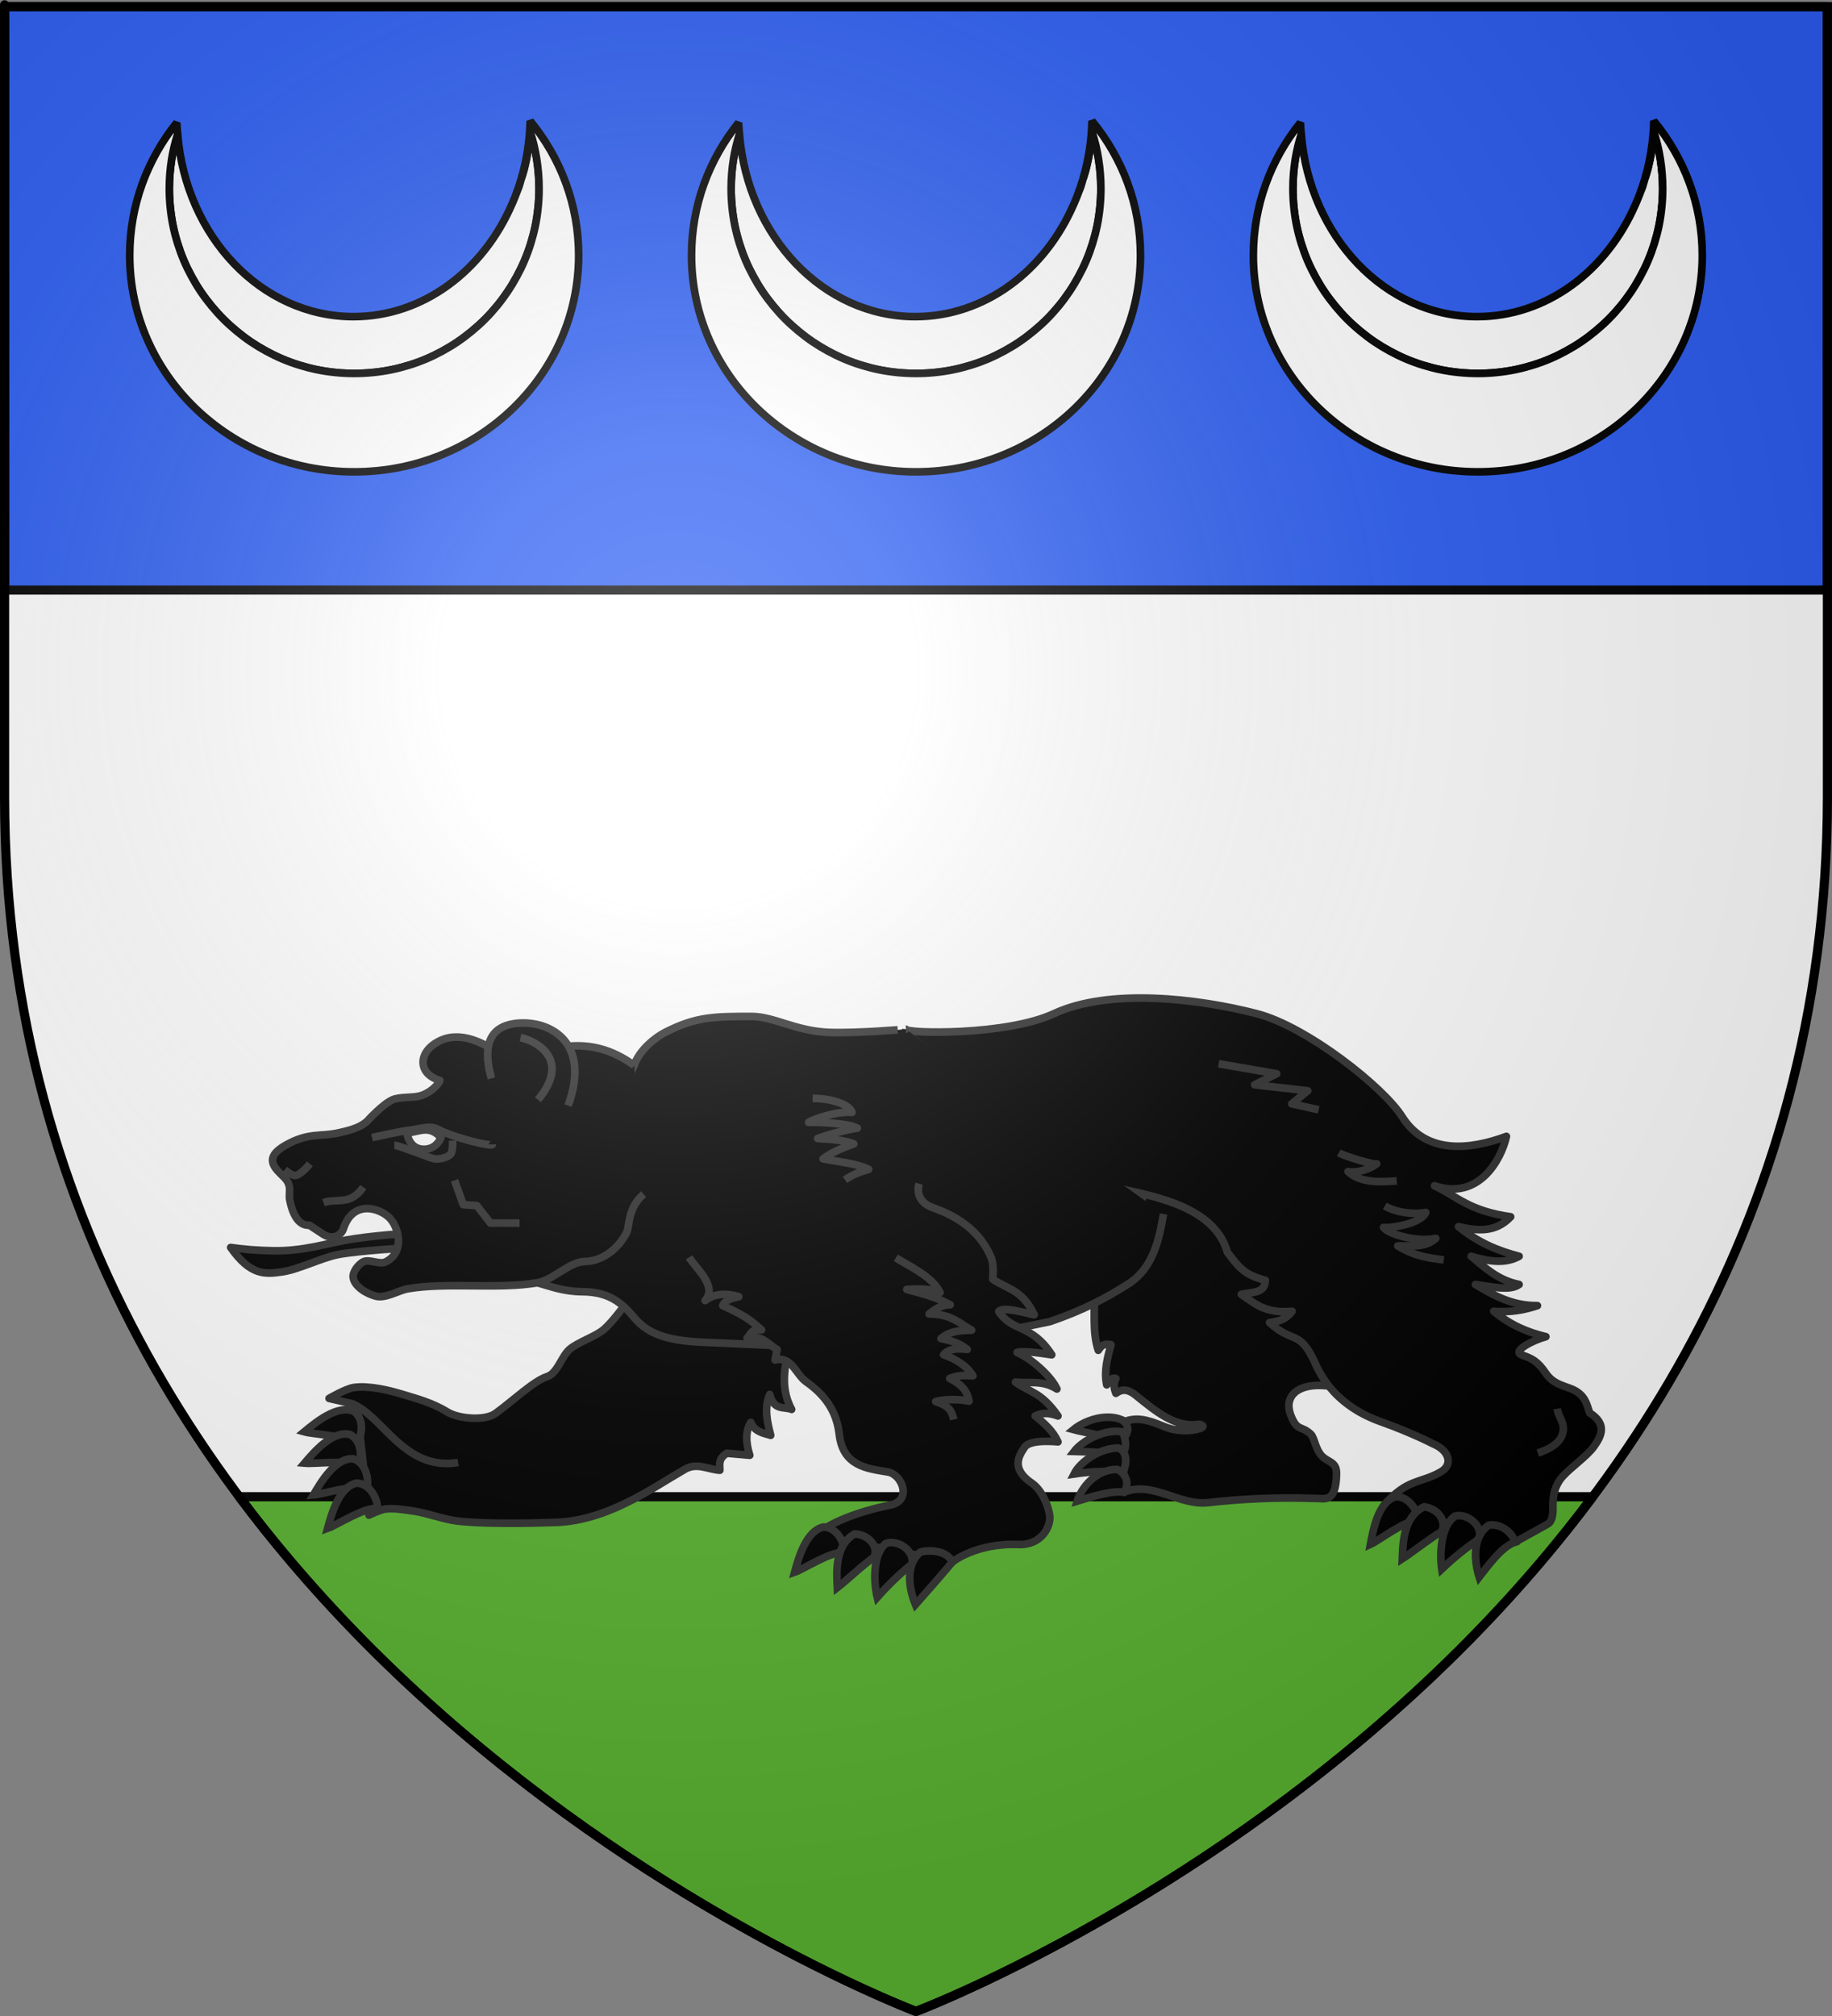 <?xml version="1.0" encoding="UTF-8" standalone="no"?>
<svg
   xmlns:dc="http://purl.org/dc/elements/1.1/"
   xmlns:cc="http://creativecommons.org/ns#"
   xmlns:rdf="http://www.w3.org/1999/02/22-rdf-syntax-ns#"
   xmlns:svg="http://www.w3.org/2000/svg"
   xmlns="http://www.w3.org/2000/svg"
   xmlns:xlink="http://www.w3.org/1999/xlink"
   xmlns:sodipodi="http://sodipodi.sourceforge.net/DTD/sodipodi-0.dtd"
   xmlns:inkscape="http://www.inkscape.org/namespaces/inkscape"
   height="660"
   width="600"
   version="1.0"
   id="svg2"
   sodipodi:version="0.32"
   inkscape:version="0.47pre1"
   sodipodi:docname="Blason_ville_fr_Barry_Esquisse(65).svg"
   inkscape:export-filename="/Users/olivier/Desktop/Blason Rouge/Blason_Vide_3D.png"
   inkscape:export-xdpi="144"
   inkscape:export-ydpi="144"
   inkscape:output_extension="org.inkscape.output.svg.inkscape">
  <rect width="100%" height="100%" fill="#808080" stroke="none"/>
  <sodipodi:namedview
     inkscape:window-height="706"
     inkscape:window-width="1366"
     inkscape:pageshadow="2"
     inkscape:pageopacity="0.0"
     guidetolerance="10.0"
     gridtolerance="10.0"
     objecttolerance="10.0"
     borderopacity="1.0"
     bordercolor="#666666"
     pagecolor="#ffffff"
     id="base"
     showgrid="false"
     height="660px"
     inkscape:zoom="0.78030303"
     inkscape:cx="300"
     inkscape:cy="330"
     inkscape:window-x="-8"
     inkscape:window-y="-8"
     inkscape:current-layer="layer3"
     inkscape:object-nodes="true"
     inkscape:window-maximized="1" />
  <desc
     id="desc4">Flag of Canton of Valais (Wallis)</desc>
  <defs
     id="defs6">
    <linearGradient
       id="linearGradient2893">
      <stop
         style="stop-color:white;stop-opacity:0.314;"
         offset="0"
         id="stop2895" />
      <stop
         id="stop2897"
         offset="0.19"
         style="stop-color:white;stop-opacity:0.251;" />
      <stop
         style="stop-color:#6b6b6b;stop-opacity:0.125;"
         offset="0.6"
         id="stop2901" />
      <stop
         style="stop-color:black;stop-opacity:0.125;"
         offset="1"
         id="stop2899" />
    </linearGradient>
    <radialGradient
       inkscape:collect="always"
       xlink:href="#linearGradient2893"
       id="radialGradient3163"
       gradientUnits="userSpaceOnUse"
       gradientTransform="matrix(1.353,0,0,1.349,-77.629,-85.747)"
       cx="221.445"
       cy="226.331"
       fx="221.445"
       fy="226.331"
       r="300" />
    <g
       id="f">
      <rect
         id="rect1964"
         style="fill:#28166f"
         y="-30"
         x="-50"
         height="60"
         width="100" />
      <g
         id="g1966"
         style="fill:#ffffff"
         transform="translate(0,-20)">
        <path
           id="path1968"
           d="M -1.212,27.818 C -1.212,22.175 -2.091,20.471 -4.542,13.98 C -5.709,10.888 -5.024,7.103 -2.858,3.601 C -2.082,2.346 -1.114,1.214 0,0 C 1.114,1.214 2.082,2.346 2.858,3.601 C 5.024,7.103 5.709,10.888 4.542,13.98 C 2.091,20.471 1.212,22.175 1.212,27.818 L -1.212,27.818 z" />
        <path
           id="rwi"
           d="M 2.922,27.672 C 2.922,21.721 5.239,17.829 8.501,16.66 C 9.949,16.141 11.808,16.387 13.519,18.107 C 15.638,20.236 16.255,26.1 10.036,27.228 C 10.694,26.272 10.655,24.147 9.322,23.441 C 8.331,22.916 7.209,23.188 6.646,23.564 C 5.822,24.116 4.917,25.67 4.967,27.672 L 2.922,27.672 z" />
        <path
           id="path1971"
           d="M 1.777,30.183 C 1.79,32.191 2.795,33.518 4.516,34.257 C 4.295,34.955 3.257,36.378 1.831,36.281 C 1.55,37.787 1.282,38.632 0,40 C -1.282,38.632 -1.55,37.787 -1.831,36.281 C -3.257,36.378 -4.295,34.955 -4.516,34.257 C -2.795,33.518 -1.79,32.191 -1.777,30.183 L 1.777,30.183 z" />
        <use
           xlink:href="#rwi"
           height="400"
           width="800"
           y="0"
           x="0"
           id="use1973"
           transform="scale(-1,1)" />
        <rect
           id="rect1975"
           y="27.331"
           x="-7.923"
           height="3.218"
           width="15.846" />
      </g>
    </g>
  </defs>
  <g
     inkscape:groupmode="layer"
     id="layer3"
     inkscape:label="Fond écu"
     style="display:inline">
    <path
       id="path2855"
       style="fill:#ffffff;fill-opacity:1;fill-rule:evenodd;stroke:none;stroke-width:1px;stroke-linecap:butt;stroke-linejoin:miter;stroke-opacity:1"
       d="M 300,658.5 C 300,658.5 598.5,546.18 598.5,260.728 C 598.5,-24.723 598.5,2.176 598.5,2.176 L 1.5,2.176 L 1.5,260.728 C 1.5,546.18 300,658.5 300,658.5 z"
       sodipodi:nodetypes="cccccc" />
    <rect
       style="opacity:1;fill:#2b5df2;fill-opacity:1;stroke:#000000;stroke-width:3;stroke-linejoin:round;stroke-miterlimit:4;stroke-dasharray:none;stroke-opacity:1"
       id="rect2480"
       width="597"
       height="191"
       x="1.5"
       y="2.176" />
    <g
       style="stroke:#000000;stroke-width:7.082;stroke-miterlimit:4;stroke-dasharray:none;stroke-opacity:1;display:inline"
       id="g2171"
       transform="matrix(0.414,0,0,0.433,372.921,-19.304)" />
    <use
       x="0"
       y="0"
       xlink:href="#path2237"
       id="use3638"
       transform="translate(-180,0)"
       width="600"
       height="660" />
    <path
       style="opacity:1;fill:#5ab532;fill-opacity:1;stroke:#000000;stroke-width:3;stroke-linejoin:round;stroke-miterlimit:4;stroke-dasharray:none;stroke-opacity:1"
       d="M 78.375 490 C 166.818 608.362 300 658.5 300 658.5 C 300 658.5 433.182 608.362 521.625 490 L 78.375 490 z "
       id="rect3739" />
  </g>
  <g
     inkscape:groupmode="layer"
     id="layer4"
     inkscape:label="Meubles">
    <g
       id="g3796"
       transform="translate(0,-4)">
      <path
         sodipodi:nodetypes="cscsscsccsssscccccccc"
         id="path4276"
         d="M 442,459.336 C 428.66,454.918 419.193,459.041 422.954,467.878 C 424.964,472.602 426.143,470.679 429.187,473.419 C 430.376,474.39 430.669,477.601 432.307,479.93 C 434.434,482.955 437.798,482.087 437.729,486.463 C 437.57,496.58 433.554,494.381 430.572,494.543 C 418.166,494.107 406.083,494.741 395.711,495.929 C 386.168,497.021 377.458,488.683 368.098,492.525 L 367.777,469.61 C 372.031,467.784 375.603,468.683 381.167,470.995 C 385.306,472.715 389.742,472.67 392.941,471.688 C 395.145,471.011 393.218,470.184 392.479,470.302 C 385.033,471.501 378.428,466.023 372.048,460.837 C 369.62,458.864 367.628,458.554 365.468,460.144 C 364.819,458.528 364.585,456.912 365.468,455.296 C 363.787,454.855 363.287,456.382 362.467,457.374 C 361.504,452.784 362.719,448.505 363.852,444.214 C 362.542,444.152 361.299,443.49 359.696,446.061 C 357.671,439.935 358.696,433.3 358.311,426.899 L 382.552,380.033 L 442,459.336 z"
         style="fill:#000000;fill-opacity:1;stroke:#313131;stroke-width:2.5;stroke-linejoin:round;stroke-miterlimit:4;stroke-dasharray:none;stroke-opacity:1;display:inline" />
      <path
         sodipodi:nodetypes="ccccccssssccsssscssscccccccccccsssc"
         id="path4272"
         d="M 366.853,393.118 C 375.599,395.328 397.72,398.424 401.945,413.896 C 405.571,418.669 407.412,421.382 414.412,423.13 C 414.36,427.555 409.857,426.972 406.562,427.748 C 410.82,430.644 414.336,434.148 423.185,433.288 C 420.999,436.18 418.41,436.653 415.797,436.982 C 423.239,443.849 425.413,439.412 430.111,448.987 C 431.654,452.133 435.697,463.552 452.292,469.462 C 462.61,473.137 469.358,476.691 469.358,476.691 C 474.634,478.825 475.977,483.482 471.909,485.847 C 465.278,489.703 460.556,488.041 453.197,497.008 L 496.198,508.865 L 506.759,503.01 C 508.173,502.226 508.672,500.54 508.606,497.469 C 508.528,493.882 509.078,490.376 511.838,487.311 C 514.46,484.398 519.773,480.713 521.996,477.615 C 524.522,474.095 526.447,470.227 520.611,466.533 C 519.646,463.571 519.11,460.505 514.608,458.684 C 511.749,457.527 508.611,457.003 506.297,453.605 C 503.502,449.5 501.679,448.753 498.447,447.602 C 494.964,446.361 502.009,442.765 506.297,441.6 C 500.329,440.197 494.567,437.761 489.213,433.288 C 494.677,433.713 499.289,432.858 503.526,431.441 C 495.165,431.516 489.163,428.053 483.21,424.515 C 488.548,425.224 494.513,426.716 497.524,424.515 C 490.615,423.114 486.362,419.055 481.825,415.281 C 487.555,417.022 493.016,417.817 497.524,415.281 C 490.906,413.558 484.287,410.977 477.669,405.584 C 483.817,407 489.82,407.615 494.753,402.352 C 481.134,400.414 477.342,395.795 469.82,392.194 C 484.314,397.142 491.714,383.564 493.368,376.033 C 481.33,380.488 467.029,381.997 459.2,369.569 C 453.124,359.924 428.059,340.115 411.641,335.862 C 392.332,330.861 363.229,327.431 345.152,335.862 C 329.621,343.106 296.461,342.398 296.669,340.942"
         style="fill:#000000;fill-opacity:1;stroke:#313131;stroke-width:2.5;stroke-linejoin:round;stroke-miterlimit:4;stroke-dasharray:none;stroke-opacity:1;display:inline" />
      <path
         sodipodi:nodetypes="ccccccccsssssccscsssssssc"
         id="path4274"
         d="M 259.596,441.901 C 257.349,449.044 254.952,457.573 259.269,465.409 C 256.728,464.364 253.518,465.995 252.086,460.511 C 250.237,464.973 251.242,469.435 252.413,473.898 C 249.909,473.136 247.207,472.773 245.883,469.653 C 244.272,472.343 244.089,475.891 245.556,480.427 L 238.047,479.774 C 235.109,481.625 235.775,483.475 235.761,485.325 C 231.952,485.108 228.295,482.725 224.334,484.998 C 213.134,491.426 198.248,502.438 180.514,502.438 C 180.514,502.438 161.087,503.232 149.893,501.976 C 145.501,501.483 139.9,499.355 135.527,498.711 C 132.71,498.297 128.876,497.647 126.059,498.058 C 124.403,498.3 120.835,500.017 120.835,500.017 L 117.243,468.021 C 117.065,466.497 117.931,464.125 114.958,463.45 L 107.775,461.817 C 107.775,461.817 113.287,458.589 115.938,458.226 C 120.741,457.567 127.305,459.075 131.936,460.511 C 135.61,461.651 141.568,463.156 146.465,466.225 C 150.117,468.514 158.813,469.248 162.3,466.715 C 168.254,462.389 174.716,456.113 179.278,454.634 C 182.523,453.583 183.919,448.094 186.461,445.819 C 189.153,443.409 195.19,441.53 197.888,439.126 C 203.187,434.402 211.601,421.005 211.601,421.005"
         style="fill:#000000;fill-opacity:1;stroke:#313131;stroke-width:2.5;stroke-linejoin:round;stroke-miterlimit:4;stroke-dasharray:none;stroke-opacity:1;display:inline" />
      <path
         sodipodi:nodetypes="csssccsscccsc"
         id="path4278"
         d="M 296.669,340.942 C 296.711,340.942 280.635,342.319 271.676,341.993 C 260.58,341.59 253.5,336.769 246.209,336.769 C 234.144,336.769 228.048,336.736 217.804,341.993 C 214.643,343.615 209.382,347.705 207.683,352.768 L 176.013,423.944 C 180.394,425.181 184.632,426.84 190.705,426.882 C 200.229,426.949 204.118,431.138 208.009,435.698 C 215.262,444.196 228.224,443.149 240.006,443.86 L 296.49,446.472 L 343.831,436.677 C 354.216,433.137 362.06,429.128 369.625,424.27 C 377.445,419.248 379.565,410.361 381.052,401.416"
         style="fill:#000000;fill-opacity:1;stroke:#313131;stroke-width:2.5;stroke-linejoin:round;stroke-miterlimit:4;stroke-dasharray:none;stroke-opacity:1;display:inline" />
      <path
         sodipodi:nodetypes="cssccssc"
         id="path4282"
         d="M 75.556,412.405 C 82.037,421.636 86.803,421.187 92.319,420.401 C 97.843,419.615 105.297,415.757 110.773,414.711 C 117.528,413.422 133.072,412.558 133.072,412.558 L 133.072,407.791 C 133.072,407.791 121.248,408.576 113.541,409.944 C 107.495,411.017 99.048,413.651 89.704,413.481 C 83.494,413.369 80.072,413.009 75.556,412.405 z"
         style="fill:#000000;fill-opacity:1;stroke:#313131;stroke-width:2.5;stroke-linejoin:round;stroke-miterlimit:4;stroke-dasharray:none;stroke-opacity:1;display:inline" />
      <path
         sodipodi:nodetypes="cssssssssssssssssssscscc"
         id="path4280"
         d="M 210.787,394.964 C 205.459,399.553 206.297,405.247 205.246,407.431 C 203.121,411.848 198.096,416.824 191.703,416.975 C 186.285,417.103 181.348,422.996 176.013,423.944 C 163.494,426.167 146.206,423.739 133.677,425.901 C 130.395,426.467 126.454,429.119 123.211,428.364 C 120.252,427.675 116.05,425.221 115.67,422.207 C 115.444,420.415 117.318,417.997 118.902,417.128 C 120.844,416.061 124.307,418.118 126.289,417.128 C 132.713,413.92 130.626,405.961 127.675,402.814 C 124.736,399.68 115.653,396.367 112.438,406.351 C 111.793,408.354 109.028,410.112 105.819,408.048 C 104.143,406.969 101.356,405.123 101.356,405.123 C 98.148,405.301 95.997,402.384 94.891,396.811 C 94.405,394.359 95.884,392.298 93.045,389.424 C 90.417,386.764 85.802,383.291 93.561,378.913 C 101.079,374.67 104.907,376.217 110.917,374.866 C 114.291,374.107 117.623,373.32 120.151,371.172 C 120.151,371.172 125.359,365.329 128.734,363.975 C 130.923,363.096 134.937,363.39 137.236,362.861 C 140.697,362.063 143.665,359.084 144.051,357.699 C 136.494,355.52 136.801,347.854 144.602,344.483 C 153.209,340.765 164.349,348.734 166.309,352.331 C 179.51,347.069 192.725,341.929 207.683,352.768"
         style="fill:#000000;fill-opacity:1;stroke:#313131;stroke-width:2.5;stroke-linejoin:round;stroke-miterlimit:4;stroke-dasharray:none;stroke-opacity:1;display:inline" />
      <path
         sodipodi:nodetypes="csc"
         id="path4284"
         d="M 186.054,365.947 C 193.467,345.726 180.823,338.479 170.477,338.926 C 158.504,339.444 158.602,348.734 160.94,357.046"
         style="fill:#000000;fill-opacity:1;stroke:#313131;stroke-width:2.5;stroke-linejoin:round;stroke-miterlimit:4;stroke-dasharray:none;stroke-opacity:1;display:inline" />
      <path
         sodipodi:nodetypes="cc"
         id="path4286"
         d="M 170.477,343.695 C 175.557,344.757 187.236,350.786 176.199,364.04"
         style="fill:#000000;fill-opacity:1;stroke:#313131;stroke-width:2.5;stroke-linejoin:round;stroke-miterlimit:4;stroke-dasharray:none;stroke-opacity:1;display:inline" />
      <path
         id="path4288"
         d="M 148.86,390.425 L 151.721,398.373 L 156.172,398.691 L 160.623,404.413 L 170.159,404.413"
         style="fill:#000000;fill-opacity:1;stroke:#313131;stroke-width:2.5;stroke-linejoin:round;stroke-miterlimit:4;stroke-dasharray:none;stroke-opacity:1;display:inline" />
      <path
         sodipodi:nodetypes="cc"
         id="path4290"
         d="M 105.945,397.737 C 110.289,396.132 114.634,398.871 118.978,392.651"
         style="fill:#000000;fill-opacity:1;stroke:#313131;stroke-width:2.5;stroke-linejoin:round;stroke-miterlimit:4;stroke-dasharray:none;stroke-opacity:1;display:inline" />
      <path
         sodipodi:nodetypes="css"
         id="path4292"
         d="M 93.229,386.928 C 93.229,386.928 95.535,388.94 96.726,388.836 C 98.551,388.675 101.494,385.021 101.494,385.021"
         style="fill:#000000;fill-opacity:1;stroke:#313131;stroke-width:2.5;stroke-linejoin:round;stroke-miterlimit:4;stroke-dasharray:none;stroke-opacity:1;display:inline" />
      <path
         sodipodi:nodetypes="csss"
         id="path4294"
         d="M 121.839,376.438 C 121.839,376.438 130.916,374.354 134.873,373.895 C 137.338,373.609 140.96,372.389 143.138,373.577 C 148.745,376.635 161.258,379.488 161.258,378.663"
         style="fill:#000000;fill-opacity:1;stroke:#313131;stroke-width:2.5;stroke-linejoin:round;stroke-miterlimit:4;stroke-dasharray:none;stroke-opacity:1;display:inline" />
      <path
         sodipodi:nodetypes="cssss"
         id="path4296"
         d="M 129.151,378.981 C 130.423,378.981 134.051,380.524 136.145,381.206 C 138.152,381.86 141.549,383.432 142.82,383.432 C 144.092,383.432 146.623,383 147.589,381.842 C 148.453,380.807 148.225,377.392 148.225,377.392"
         style="fill:#000000;fill-opacity:1;stroke:#313131;stroke-width:2.5;stroke-linejoin:round;stroke-miterlimit:4;stroke-dasharray:none;stroke-opacity:1;display:inline" />
      <path
         sodipodi:nodetypes="cscc"
         id="path4298"
         d="M 133.284,374.848 C 133.284,374.848 133.795,380.145 138.688,380.253 C 143.066,380.348 144.41,376.438 144.41,376.438 C 140.409,371.962 136.991,374.779 133.284,374.848 z"
         style="fill:#ffffff;fill-opacity:1;stroke:#313131;stroke-width:2.5;stroke-linejoin:round;stroke-miterlimit:4;stroke-dasharray:none;stroke-opacity:1;display:inline" />
      <path
         id="path4300"
         d="M 399.121,352.254 L 418.13,355.531 L 410.92,359.136 L 428.29,361.103 L 423.046,365.363 L 431.895,367.33"
         style="fill:#000000;fill-opacity:1;stroke:#313131;stroke-width:2.5;stroke-linejoin:round;stroke-miterlimit:4;stroke-dasharray:none;stroke-opacity:1;display:inline" />
      <path
         sodipodi:nodetypes="cccc"
         id="path4302"
         d="M 438.45,381.423 C 440.712,382.666 450.501,385.565 450.904,385.028 C 448.266,386.892 444.489,388.092 441.484,387.565 C 445.642,391.368 451.836,391.006 457.458,390.599"
         style="fill:#000000;fill-opacity:1;stroke:#313131;stroke-width:2.5;stroke-linejoin:round;stroke-miterlimit:4;stroke-dasharray:none;stroke-opacity:1;display:inline" />
      <path
         sodipodi:nodetypes="cccccc"
         id="path4304"
         d="M 453.526,398.793 C 456.964,400.851 462.583,401.745 466.965,400.928 C 465.605,404.614 455.108,406.197 453.126,405.831 C 454.356,407.858 463.764,410.826 470.24,409.419 C 466.78,412.644 462.032,411.725 457.786,411.902 C 463.555,415.414 468.164,415.833 472.862,416.491"
         style="fill:#000000;fill-opacity:1;stroke:#313131;stroke-width:2.5;stroke-linejoin:round;stroke-miterlimit:4;stroke-dasharray:none;stroke-opacity:1;display:inline" />
      <path
         sodipodi:nodetypes="css"
         id="path4306"
         d="M 503.641,479.705 C 510.238,477.53 511.995,474.542 512.009,471.613 C 512.019,469.346 510.338,467.561 509.976,465.192"
         style="fill:#000000;fill-opacity:1;stroke:#313131;stroke-width:2.5;stroke-linejoin:round;stroke-miterlimit:4;stroke-dasharray:none;stroke-opacity:1;display:inline" />
      <path
         sodipodi:nodetypes="ccccccccssssccssssccccccccccssc"
         id="path3500"
         d="M 225.667,415.625 C 228.123,419.496 235.093,425.14 230.921,429.79 C 234.336,427.259 238.137,427.394 241.958,428.523 C 239.54,428.987 237.413,429.67 236.717,431.427 C 245.808,435.484 246.894,437.376 249.425,439.384 C 245.846,438.959 245.869,440.935 244.674,442.099 C 249.273,440.707 251.515,444.029 254.517,445.832 L 253.838,449.227 C 259.351,447.894 260.626,453.978 264.02,456.354 C 271.97,461.919 274.201,467.984 274.881,473.664 C 276.123,484.036 283.952,484.754 290.833,485.909 C 295.406,486.676 298.938,495.293 291.512,496.744 C 280.881,498.822 270.728,502.945 267.414,506.587 L 311.877,515.411 C 311.877,515.411 319.514,509.078 333.599,509.642 C 341.032,509.932 344.262,503.774 343.781,500.138 C 343.31,496.569 340.99,491.637 338.011,489.616 C 331.053,484.896 333.556,480.718 335.635,477.737 C 337.523,475.032 346.497,476.04 346.497,476.04 C 344.831,472.389 341.979,469.923 339.03,467.555 C 340.838,466.704 342.964,466.25 346.497,467.555 C 340.879,459.528 337.219,459.935 332.581,456.466 C 336.988,456.998 341.332,455.69 346.157,458.73 C 344.518,455.015 338.559,449.203 333.088,446.765 C 335.79,446.088 342.084,447.209 344.46,447.53 C 337.804,437.271 331.718,440.286 327.082,433.352 C 328.395,431.543 336.536,434.072 338.716,434.43 C 334.698,426.041 329.905,426.119 325.114,422.753 C 325.59,417.406 324.868,415.912 323.417,413.249 C 319.854,406.712 313.809,402.289 305.428,399.333 C 301.234,397.854 300.151,394.554 301.016,391.527"
         style="fill:#000000;fill-opacity:1;stroke:#313131;stroke-width:2.5;stroke-linejoin:round;stroke-miterlimit:4;stroke-dasharray:none;stroke-opacity:1;display:inline" />
      <path
         sodipodi:nodetypes="cccccccccccccc"
         id="path4308"
         d="M 293.397,415.799 C 298.925,419.141 305.25,421.985 307.888,427.134 C 304.253,425.855 300.619,425.898 296.984,426.129 C 301.441,427.456 305.314,428.053 311.188,431.151 C 309.435,431.206 307.559,431.476 304.301,434.164 C 311.81,434.212 314.238,437.308 318.219,439.473 C 314.871,439.587 311.523,439.492 308.175,442.199 C 310.942,442.881 313.65,443.27 316.784,445.786 C 313.334,445.319 310.577,445.683 309.036,447.508 C 313.075,448.969 316.517,451.027 318.649,454.395 C 316.158,454.375 314.31,454.014 311.045,455.255 C 313.95,456.832 316.667,458.556 317.358,462.716 C 313.549,461.92 308.736,462.129 306.453,462.86 C 311.374,464.391 311.826,466.476 312.336,468.742"
         style="fill:#000000;fill-opacity:1;stroke:#313131;stroke-width:2.5;stroke-linejoin:round;stroke-miterlimit:4;stroke-dasharray:none;stroke-opacity:1;display:inline" />
      <path
         sodipodi:nodetypes="ccccccccc"
         id="path4310"
         d="M 266.136,363.572 C 271.073,363.584 277.911,365.063 279.049,368.164 C 274.204,367.735 266.556,370.261 264.83,371.439 C 267.012,371.301 277.616,371.611 280.771,373.329 C 277.237,373.834 270.852,375.536 267.796,376.71 C 271.125,377.008 275.918,377.005 279.623,378.494 C 275.82,379.81 272.165,381.382 269.579,383.385 C 274.654,384.395 280.209,384.764 284.501,386.816 C 282.11,387.606 279.88,388.092 276.753,390.259"
         style="fill:#000000;fill-opacity:1;stroke:#313131;stroke-width:2.5;stroke-linejoin:round;stroke-miterlimit:4;stroke-dasharray:none;stroke-opacity:1;display:inline" />
      <path
         sodipodi:nodetypes="cc"
         id="path4312"
         d="M 114.958,463.45 C 125.345,467.093 132.135,485.747 150.057,482.803"
         style="fill:#000000;fill-opacity:1;stroke:#313131;stroke-width:2.5;stroke-linejoin:round;stroke-miterlimit:4;stroke-dasharray:none;stroke-opacity:1;display:inline" />
      <path
         sodipodi:nodetypes="cccc"
         id="path4341"
         d="M 457.02,494.009 C 451.322,495.69 449.662,505.098 448.833,509.59 C 451.877,508.207 460.171,501.611 464.522,501.702 C 464.605,499.88 462.168,493.781 457.02,494.009 z"
         style="fill:#000000;fill-opacity:1;stroke:#313131;stroke-width:2.5;stroke-miterlimit:4;stroke-dasharray:none;stroke-opacity:1;display:inline" />
      <path
         style="fill:#000000;fill-opacity:1;stroke:#313131;stroke-width:2.5;stroke-miterlimit:4;stroke-dasharray:none;stroke-opacity:1;display:inline"
         d="M 466.447,497.288 C 459.389,500.57 459.466,509.753 459.271,514.317 C 462.093,512.524 468.421,507.512 472.055,505.484 C 473.874,502.492 471.546,498.078 466.447,497.288 z"
         id="path4343"
         sodipodi:nodetypes="cccc" />
      <path
         sodipodi:nodetypes="cccc"
         id="path4345"
         d="M 476.523,500.34 C 471.683,503.785 471.512,513.136 472.191,517.653 C 474.619,515.355 480.146,510.503 484.564,507.797 C 485.557,502.822 480.035,499.344 476.523,500.34 z"
         style="fill:#000000;fill-opacity:1;stroke:#313131;stroke-width:2.5;stroke-miterlimit:4;stroke-dasharray:none;stroke-opacity:1;display:inline" />
      <path
         style="fill:#000000;fill-opacity:1;stroke:#313131;stroke-width:2.5;stroke-miterlimit:4;stroke-dasharray:none;stroke-opacity:1;display:inline"
         d="M 487.54,503.345 C 481.782,507.397 483.049,515.938 484.454,520.319 C 486.539,517.705 491.593,510.347 496.198,508.865 C 495.106,505.158 490.908,502.666 487.54,503.345 z"
         id="path4347"
         sodipodi:nodetypes="cccc" />
      <path
         style="fill:#000000;fill-opacity:1;stroke:#313131;stroke-width:2.5;stroke-miterlimit:4;stroke-dasharray:none;stroke-opacity:1;display:inline"
         d="M 269.759,503.906 C 263.937,505.085 261.463,514.312 260.246,518.715 C 263.399,517.603 272.236,511.755 276.563,512.225 C 276.805,510.417 274.908,504.129 269.759,503.906 z"
         id="path4349"
         sodipodi:nodetypes="cccc" />
      <path
         sodipodi:nodetypes="cccc"
         id="path4351"
         d="M 279.91,506.164 C 273.164,510.049 274.042,519.19 274.245,523.754 C 276.9,521.722 282.767,516.177 286.21,513.84 C 287.762,510.701 285.058,506.507 279.91,506.164 z"
         style="fill:#000000;fill-opacity:1;stroke:#313131;stroke-width:2.5;stroke-miterlimit:4;stroke-dasharray:none;stroke-opacity:1;display:inline" />
      <path
         style="fill:#000000;fill-opacity:1;stroke:#313131;stroke-width:2.5;stroke-miterlimit:4;stroke-dasharray:none;stroke-opacity:1;display:inline"
         d="M 290.108,509.293 C 285.587,513.147 286.231,522.477 287.302,526.918 C 289.52,524.417 294.603,519.102 298.769,516.021 C 299.324,510.978 293.52,507.995 290.108,509.293 z"
         id="path4353"
         sodipodi:nodetypes="cccc" />
      <path
         sodipodi:nodetypes="cccc"
         id="path4355"
         d="M 301.42,512.14 C 296.038,516.678 298.044,525.076 299.826,529.318 C 302.087,526.79 309.339,518.489 311.877,515.411 C 310.466,511.813 304.716,511.17 301.42,512.14 z"
         style="fill:#000000;fill-opacity:1;stroke:#313131;stroke-width:2.5;stroke-miterlimit:4;stroke-dasharray:none;stroke-opacity:1;display:inline" />
      <path
         sodipodi:nodetypes="cccc"
         id="path2538"
         d="M 367.581,468.898 C 362.136,466.523 355.093,469.125 351.571,472.034 C 354.791,472.931 363.005,473.906 366.28,476.772 C 367.515,475.43 371.672,472.033 367.581,468.898 z"
         style="fill:#000000;fill-opacity:1;stroke:#313131;stroke-width:2.5;stroke-miterlimit:4;stroke-dasharray:none;stroke-opacity:1;display:inline" />
      <path
         style="fill:#000000;fill-opacity:1;stroke:#313131;stroke-width:2.5;stroke-miterlimit:4;stroke-dasharray:none;stroke-opacity:1;display:inline"
         d="M 367.718,472.767 C 361.878,471.678 354.546,475.571 351.768,479.198 C 355.108,479.348 362.209,479.041 366.045,481.097 C 369.251,479.69 369.008,475.979 367.718,472.767 z"
         id="path2540"
         sodipodi:nodetypes="cccc" />
      <path
         sodipodi:nodetypes="cccc"
         id="path2542"
         d="M 366.204,478.045 C 360.264,478.091 353.803,482.465 351.768,486.555 C 355.075,486.064 363.343,485.091 367.5,486.378 C 368.925,484.155 369.652,479.243 366.204,478.045 z"
         style="fill:#000000;fill-opacity:1;stroke:#313131;stroke-width:2.5;stroke-miterlimit:4;stroke-dasharray:none;stroke-opacity:1;display:inline" />
      <path
         style="fill:#000000;fill-opacity:1;stroke:#313131;stroke-width:2.5;stroke-miterlimit:4;stroke-dasharray:none;stroke-opacity:1;display:inline"
         d="M 365.875,485.049 C 358.835,485.066 354.174,491.053 352.812,495.449 C 356.019,494.503 363.802,491.829 368.098,492.525 C 369.949,490.135 369.024,486.425 365.875,485.049 z"
         id="path2544"
         sodipodi:nodetypes="cccc" />
      <path
         sodipodi:nodetypes="cccc"
         id="path2566"
         d="M 115.94,466.066 C 110.495,463.691 103.176,469.831 99.653,472.74 C 102.874,473.637 113.467,473.915 116.742,476.782 C 117.977,475.44 120.03,469.201 115.94,466.066 z"
         style="fill:#000000;fill-opacity:1;stroke:#313131;stroke-width:2.5;stroke-miterlimit:4;stroke-dasharray:none;stroke-opacity:1;display:inline" />
      <path
         style="fill:#000000;fill-opacity:1;stroke:#313131;stroke-width:2.5;stroke-miterlimit:4;stroke-dasharray:none;stroke-opacity:1;display:inline"
         d="M 114.614,473.621 C 108.839,472.228 102.697,479.545 99.733,483.021 C 103.061,483.346 113.542,481.78 117.264,484.035 C 118.247,482.498 119.186,475.998 114.614,473.621 z"
         id="path2568"
         sodipodi:nodetypes="cccc" />
      <path
         sodipodi:nodetypes="cccc"
         id="path2570"
         d="M 115.664,481.579 C 109.735,481.211 104.957,489.483 102.642,493.421 C 105.975,493.163 116.025,489.802 120.082,491.375 C 120.784,489.691 120.58,483.127 115.664,481.579 z"
         style="fill:#000000;fill-opacity:1;stroke:#313131;stroke-width:2.5;stroke-miterlimit:4;stroke-dasharray:none;stroke-opacity:1;display:inline" />
      <path
         style="fill:#000000;fill-opacity:1;stroke:#313131;stroke-width:2.5;stroke-miterlimit:4;stroke-dasharray:none;stroke-opacity:1;display:inline"
         d="M 116.808,489.536 C 110.986,490.715 108.512,499.942 107.295,504.345 C 110.448,503.233 119.285,497.385 123.611,497.855 C 123.854,496.047 121.957,489.759 116.808,489.536 z"
         id="path2572"
         sodipodi:nodetypes="cccc" />
    </g>
    <g
       style="display:inline"
       id="g3648">
      <path
         id="path2237"
         d="M 353.234,63.004 C 353.467,62.384 353.736,61.79 353.953,61.16 C 354.191,60.469 354.36,59.738 354.578,59.035 C 354.175,60.38 353.709,61.7 353.234,63.004 z"
         style="opacity:1;fill:#ffffff;fill-opacity:1;fill-rule:evenodd;stroke:#000000;stroke-width:2.5;stroke-linejoin:bevel;stroke-miterlimit:4;stroke-dasharray:none;stroke-opacity:1" />
      <path
         id="path2235"
         d="M 242.172,43.91 C 241.342,46.61 240.649,49.378 240.203,52.223 C 239.718,55.312 239.453,58.465 239.453,61.692 C 239.453,63.781 239.558,65.844 239.765,67.879 C 239.972,69.914 240.268,71.908 240.672,73.879 C 241.075,75.85 241.581,77.796 242.172,79.692 C 242.762,81.588 243.436,83.443 244.203,85.254 C 244.969,87.065 245.833,88.819 246.765,90.535 C 247.698,92.252 248.708,93.924 249.797,95.535 C 250.885,97.146 252.062,98.696 253.297,100.192 C 254.531,101.687 255.832,103.134 257.203,104.504 C 258.573,105.874 260.019,107.176 261.515,108.41 C 263.011,109.645 264.56,110.822 266.171,111.91 C 267.783,112.999 269.455,114.009 271.171,114.942 C 272.888,115.874 274.642,116.738 276.453,117.504 C 278.264,118.271 280.119,118.945 282.015,119.535 C 283.911,120.125 285.857,120.632 287.828,121.035 C 289.798,121.439 291.793,121.735 293.828,121.942 C 295.863,122.148 297.926,122.254 300.015,122.254 C 302.105,122.254 304.168,122.148 306.203,121.942 C 308.238,121.735 310.233,121.439 312.203,121.035 C 314.173,120.632 316.12,120.125 318.015,119.535 C 319.911,118.945 321.767,118.271 323.578,117.504 C 325.388,116.738 327.144,115.874 328.859,114.942 C 330.574,114.009 332.249,112.999 333.859,111.91 C 335.469,110.822 337.02,109.645 338.515,108.41 C 340.01,107.176 341.458,105.874 342.828,104.504 C 344.197,103.134 345.5,101.687 346.734,100.192 C 347.968,98.696 349.115,97.146 350.203,95.535 C 351.291,93.924 352.302,92.252 353.234,90.535 C 354.166,88.819 355.031,87.065 355.796,85.254 C 356.562,83.443 357.238,81.588 357.828,79.692 C 358.417,77.796 358.925,75.85 359.328,73.879 C 359.731,71.908 360.027,69.914 360.234,67.879 C 360.441,65.844 360.546,63.781 360.546,61.692 C 360.546,58.465 360.281,55.312 359.796,52.223 C 359.312,49.134 358.607,46.108 357.671,43.192 C 357.504,45.286 357.257,47.346 356.921,49.379 C 356.586,51.412 356.168,53.416 355.671,55.379 C 355.414,56.399 355.065,57.38 354.765,58.379 C 354.702,58.598 354.643,58.817 354.578,59.035 C 354.36,59.738 354.191,60.469 353.953,61.16 C 353.736,61.79 353.467,62.384 353.234,63.004 C 352.793,64.215 352.299,65.394 351.796,66.567 C 351.778,66.61 351.752,66.649 351.734,66.692 C 342.323,88.555 322.624,103.66 299.765,103.66 C 269.594,103.66 244.867,77.391 242.172,43.91 z"
         style="opacity:1;fill:#ffffff;fill-opacity:1;fill-rule:evenodd;stroke:#000000;stroke-width:2.5;stroke-linejoin:bevel;stroke-miterlimit:4;stroke-dasharray:none;stroke-opacity:1" />
      <path
         id="path2186"
         d="M 357.64,39.598 C 357.491,46.146 356.481,52.44 354.765,58.379 C 355.065,57.38 355.414,56.399 355.671,55.379 C 356.168,53.416 356.586,51.412 356.921,49.379 C 357.257,47.346 357.504,45.286 357.671,43.192 C 358.607,46.108 359.312,49.134 359.796,52.223 C 360.281,55.312 360.546,58.465 360.546,61.692 C 360.546,63.781 360.441,65.844 360.234,67.879 C 360.027,69.914 359.731,71.908 359.328,73.879 C 358.925,75.85 358.417,77.796 357.828,79.692 C 357.238,81.588 356.562,83.443 355.796,85.254 C 355.031,87.065 354.166,88.819 353.234,90.535 C 352.302,92.252 351.291,93.924 350.203,95.535 C 349.115,97.146 347.968,98.696 346.734,100.192 C 345.5,101.687 344.197,103.134 342.828,104.504 C 341.458,105.874 340.01,107.176 338.515,108.41 C 337.02,109.645 335.469,110.822 333.859,111.91 C 332.249,112.999 330.574,114.009 328.859,114.942 C 327.144,115.874 325.388,116.738 323.578,117.504 C 321.767,118.271 319.911,118.945 318.015,119.535 C 316.12,120.125 314.173,120.632 312.203,121.035 C 310.233,121.439 308.238,121.735 306.203,121.942 C 304.168,122.148 302.105,122.254 300.015,122.254 C 297.926,122.254 295.863,122.148 293.828,121.942 C 291.793,121.735 289.798,121.439 287.828,121.035 C 285.857,120.632 283.911,120.125 282.015,119.535 C 280.119,118.945 278.264,118.271 276.453,117.504 C 274.642,116.738 272.888,115.874 271.171,114.942 C 269.455,114.009 267.783,112.999 266.171,111.91 C 264.56,110.822 263.011,109.645 261.515,108.41 C 260.019,107.176 258.573,105.874 257.203,104.504 C 255.832,103.134 254.531,101.687 253.297,100.192 C 252.062,98.696 250.885,97.146 249.797,95.535 C 248.708,93.924 247.698,92.252 246.765,90.535 C 245.833,88.819 244.969,87.065 244.203,85.254 C 243.436,83.443 242.762,81.588 242.172,79.692 C 241.581,77.796 241.075,75.85 240.672,73.879 C 240.268,71.908 239.972,69.914 239.765,67.879 C 239.558,65.844 239.453,63.781 239.453,61.692 C 239.453,58.465 239.718,55.312 240.203,52.223 C 240.649,49.378 241.342,46.61 242.172,43.91 C 242.071,42.664 241.928,41.426 241.89,40.16 C 232.229,52.161 226.484,67.24 226.484,83.598 C 226.484,122.736 259.428,154.473 300.015,154.473 C 340.603,154.473 373.515,122.736 373.515,83.598 C 373.515,66.98 367.581,51.69 357.64,39.598 z"
         style="opacity:1;fill:#ffffff;fill-opacity:1;fill-rule:evenodd;stroke:#000000;stroke-width:2.5;stroke-linejoin:bevel;stroke-miterlimit:4;stroke-dasharray:none;stroke-opacity:1" />
    </g>
    <use
       style="display:inline"
       x="0"
       y="0"
       xlink:href="#g3648"
       id="use3653"
       transform="translate(184,0)"
       width="600"
       height="660" />
    <use
       style="display:inline"
       x="0"
       y="0"
       xlink:href="#g3648"
       id="use3655"
       transform="translate(-184,0)"
       width="600"
       height="660" />
  </g>
  <g
     inkscape:groupmode="layer"
     id="layer2"
     inkscape:label="Reflet final"
     sodipodi:insensitive="true">
    <path
       sodipodi:nodetypes="cccccc"
       d="M 300,658.5 C 300,658.5 598.5,546.18 598.5,260.728 C 598.5,-24.723 598.5,2.176 598.5,2.176 L 1.5,2.176 L 1.5,260.728 C 1.5,546.18 300,658.5 300,658.5 z "
       style="opacity:1;fill:url(#radialGradient3163);fill-opacity:1;fill-rule:evenodd;stroke:none;stroke-width:1px;stroke-linecap:butt;stroke-linejoin:miter;stroke-opacity:1"
       id="path2875"
       inkscape:export-xdpi="144"
       inkscape:export-ydpi="144" />
  </g>
  <g
     inkscape:groupmode="layer"
     id="layer1"
     inkscape:label="Contour final"
     sodipodi:insensitive="true">
    <path
       sodipodi:nodetypes="cccccc"
       d="M 300,658.5 C 300,658.5 1.5,546.18 1.5,260.728 C 1.5,-24.723 1.5,2.176 1.5,2.176 L 598.5,2.176 L 598.5,260.728 C 598.5,546.18 300,658.5 300,658.5 z "
       style="opacity:1;fill:none;fill-opacity:1;fill-rule:evenodd;stroke:#000000;stroke-width:3;stroke-linecap:butt;stroke-linejoin:miter;stroke-miterlimit:4;stroke-dasharray:none;stroke-opacity:1"
       id="path1411"
       inkscape:export-xdpi="144"
       inkscape:export-ydpi="144" />
  </g>
</svg>

